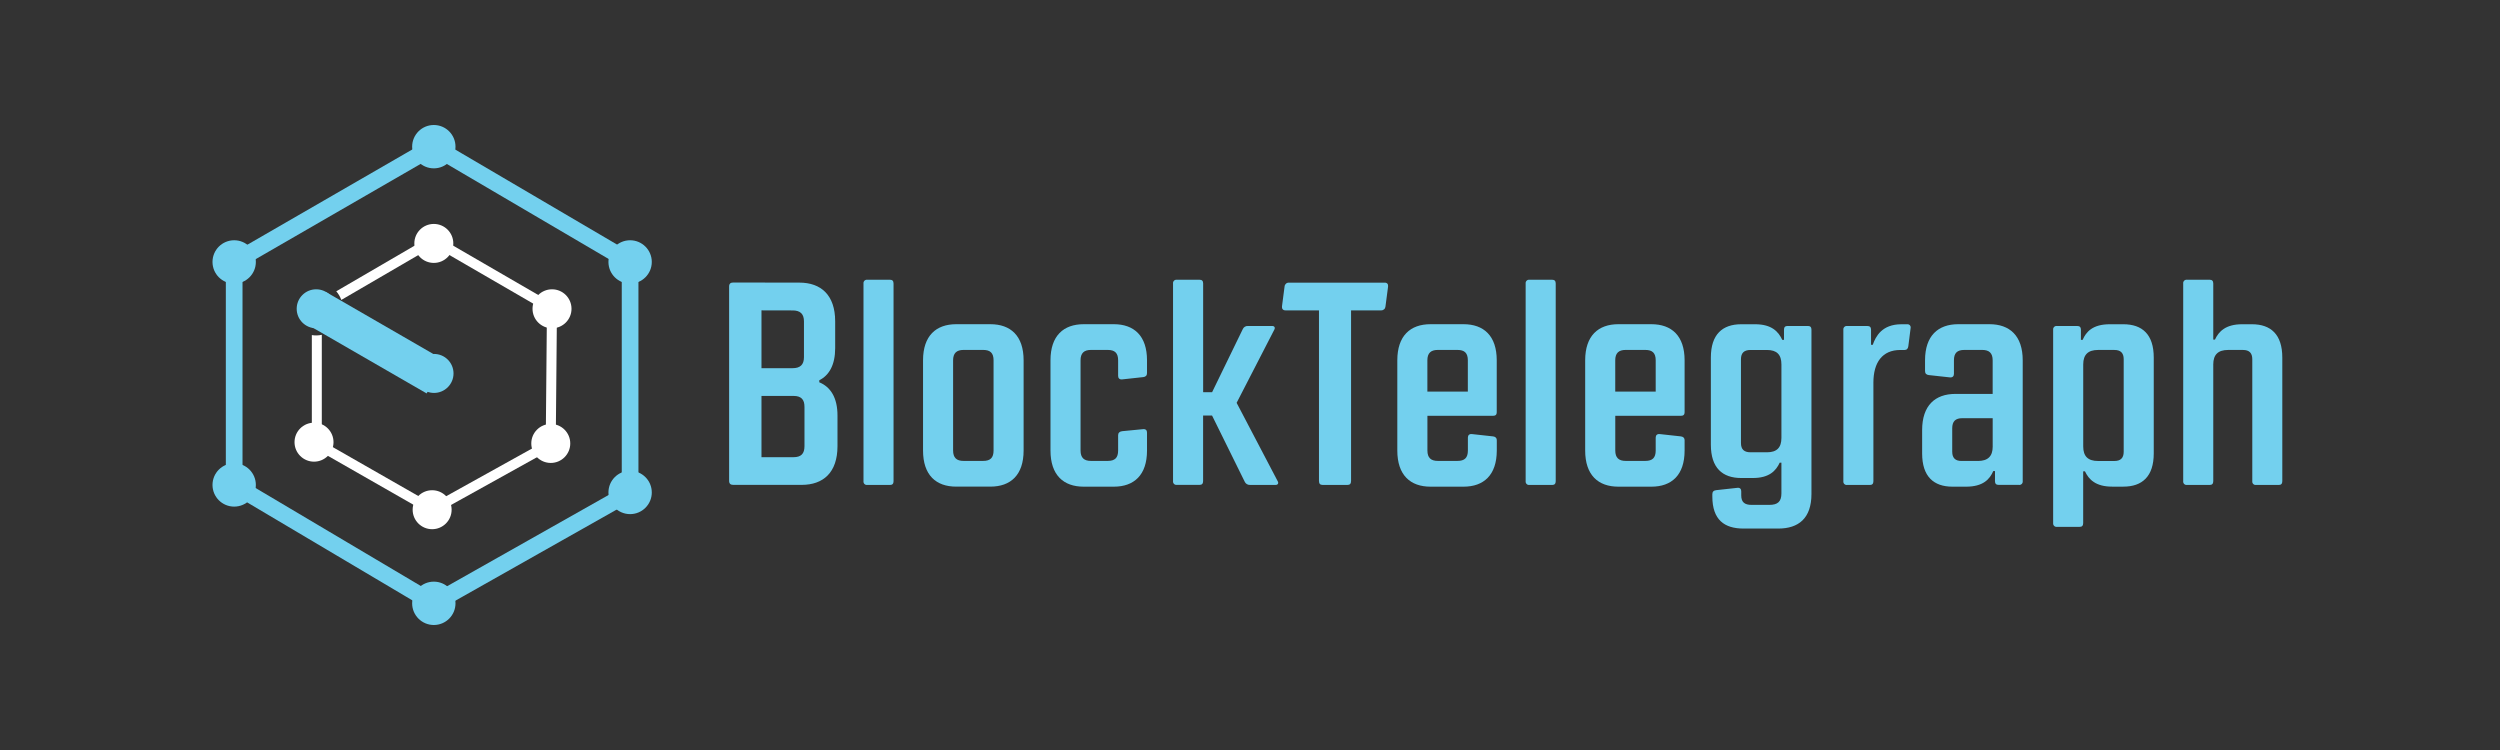 <svg width="200" height="60" viewBox="0 0 200 60" fill="none" xmlns="http://www.w3.org/2000/svg">
<rect x="0" y="0" width="200" height="60" fill="#333333" stroke="none"/>
<g clip-path="url(#clip0)">
<path d="M63.947 22.609C65.68 22.609 66.814 23.604 66.814 25.707V27.855C66.814 29.195 66.328 30.028 65.543 30.421V30.583C66.444 30.953 66.999 31.809 66.999 33.242V35.693C66.999 37.797 65.867 38.79 64.132 38.79H58.653C58.445 38.79 58.329 38.693 58.329 38.467V22.925C58.329 22.694 58.445 22.602 58.653 22.602L63.947 22.609ZM60.918 24.829V29.454H63.415C64.016 29.454 64.317 29.176 64.317 28.579V25.709C64.317 25.108 64.016 24.835 63.415 24.835L60.918 24.829ZM63.484 31.673H60.918V36.575H63.484C64.085 36.575 64.358 36.297 64.358 35.7V32.553C64.363 31.952 64.085 31.674 63.484 31.674V31.673Z" fill="#73D0EE"/>
<path d="M71.484 38.495C71.484 38.703 71.387 38.796 71.207 38.796H69.38C69.34 38.801 69.298 38.797 69.259 38.784C69.22 38.771 69.185 38.749 69.156 38.72C69.127 38.691 69.105 38.655 69.092 38.616C69.078 38.577 69.074 38.536 69.079 38.495V22.68C69.074 22.64 69.079 22.598 69.092 22.559C69.105 22.521 69.127 22.485 69.156 22.456C69.185 22.427 69.221 22.405 69.26 22.392C69.298 22.379 69.34 22.375 69.38 22.38H71.205C71.389 22.38 71.483 22.477 71.483 22.68L71.484 38.495Z" fill="#73D0EE"/>
<path d="M73.843 36.044V28.826C73.843 26.861 74.883 25.936 76.501 25.936H79.23C80.848 25.936 81.889 26.861 81.889 28.826V36.041C81.889 38.005 80.848 38.93 79.23 38.93H76.501C74.884 38.934 73.843 38.009 73.843 36.044ZM76.248 28.826V36.041C76.248 36.618 76.526 36.873 77.08 36.873H78.653C79.231 36.873 79.485 36.618 79.485 36.041V28.826C79.485 28.248 79.231 27.994 78.653 27.994H77.08C76.526 27.997 76.248 28.252 76.248 28.826Z" fill="#73D0EE"/>
<path d="M89.103 38.934H86.698C85.079 38.934 84.039 38.009 84.039 36.044V28.826C84.039 26.861 85.079 25.936 86.698 25.936H89.103C90.721 25.936 91.761 26.861 91.761 28.826V29.844C91.761 30.052 91.646 30.144 91.461 30.168L89.773 30.352C89.565 30.375 89.45 30.255 89.45 30.074V28.826C89.45 28.248 89.195 27.994 88.617 27.994H87.277C86.722 27.994 86.444 28.248 86.444 28.826V36.041C86.444 36.618 86.722 36.873 87.277 36.873H88.617C89.2 36.873 89.45 36.618 89.45 36.041V34.819C89.45 34.634 89.565 34.517 89.773 34.495L91.438 34.333C91.669 34.309 91.761 34.43 91.761 34.611V36.044C91.762 38.009 90.721 38.934 89.103 38.934Z" fill="#73D0EE"/>
<path d="M98.93 32.226L102.213 38.492C102.31 38.654 102.237 38.793 102.051 38.793H99.994C99.907 38.797 99.821 38.775 99.747 38.73C99.673 38.684 99.614 38.618 99.578 38.539L96.965 33.244H96.248V38.489C96.248 38.697 96.151 38.79 95.97 38.79H94.144C94.103 38.796 94.062 38.791 94.023 38.778C93.984 38.765 93.949 38.743 93.92 38.714C93.891 38.685 93.868 38.649 93.855 38.61C93.842 38.572 93.838 38.53 93.843 38.489V22.68C93.838 22.64 93.842 22.598 93.856 22.559C93.869 22.521 93.891 22.485 93.92 22.456C93.949 22.427 93.984 22.405 94.023 22.392C94.062 22.379 94.103 22.375 94.144 22.38H95.974C96.159 22.38 96.252 22.477 96.252 22.68V31.374H96.969L99.42 26.334C99.453 26.253 99.512 26.184 99.587 26.139C99.662 26.093 99.749 26.072 99.836 26.079H101.779C101.964 26.079 102.034 26.218 101.941 26.38L98.93 32.226Z" fill="#73D0EE"/>
<path d="M102.837 24.83C102.629 24.83 102.537 24.691 102.559 24.506L102.767 22.911C102.775 22.826 102.816 22.748 102.88 22.692C102.945 22.636 103.028 22.607 103.114 22.611H110.767C110.975 22.611 111.068 22.727 111.045 22.935L110.836 24.53C110.828 24.615 110.788 24.694 110.723 24.75C110.658 24.805 110.575 24.834 110.489 24.83H108.085V38.472C108.085 38.703 107.988 38.795 107.784 38.795H105.819C105.611 38.795 105.518 38.698 105.518 38.472V24.83H102.837Z" fill="#73D0EE"/>
<path d="M117.08 38.934H114.444C112.825 38.934 111.785 38.009 111.785 36.044V28.826C111.785 26.861 112.825 25.936 114.444 25.936H117.08C118.698 25.936 119.739 26.861 119.739 28.826V32.988C119.739 33.173 119.642 33.265 119.439 33.265H114.193V36.041C114.193 36.618 114.471 36.873 115.026 36.873H116.598C117.176 36.873 117.431 36.618 117.431 36.041V35.004C117.431 34.819 117.546 34.703 117.754 34.726L119.442 34.911C119.627 34.934 119.743 35.026 119.743 35.234V36.043C119.74 38.009 118.699 38.934 117.08 38.934ZM114.19 31.327H117.427V28.826C117.427 28.248 117.172 27.994 116.594 27.994H115.023C114.468 27.994 114.19 28.248 114.19 28.826V31.327Z" fill="#73D0EE"/>
<path d="M124.457 38.495C124.457 38.703 124.36 38.796 124.179 38.796H122.353C122.312 38.801 122.271 38.797 122.232 38.784C122.193 38.771 122.158 38.749 122.129 38.72C122.1 38.691 122.078 38.655 122.064 38.616C122.051 38.577 122.047 38.536 122.052 38.495V22.68C122.047 22.64 122.051 22.598 122.065 22.559C122.078 22.521 122.1 22.485 122.129 22.456C122.158 22.427 122.193 22.405 122.232 22.392C122.271 22.379 122.312 22.375 122.353 22.38H124.179C124.364 22.38 124.457 22.477 124.457 22.68V38.495Z" fill="#73D0EE"/>
<path d="M132.109 38.934H129.473C127.855 38.934 126.814 38.009 126.814 36.044V28.826C126.814 26.861 127.855 25.936 129.473 25.936H132.109C133.728 25.936 134.768 26.861 134.768 28.826V32.988C134.768 33.173 134.671 33.265 134.468 33.265H129.222V36.041C129.222 36.618 129.5 36.873 130.055 36.873H131.624C132.202 36.873 132.456 36.618 132.456 36.041V35.004C132.456 34.819 132.572 34.703 132.78 34.726L134.468 34.911C134.652 34.934 134.768 35.026 134.768 35.234V36.043C134.769 38.009 133.729 38.934 132.109 38.934ZM129.22 31.327H132.456V28.826C132.456 28.248 132.202 27.994 131.624 27.994H130.051C129.496 27.994 129.219 28.248 129.219 28.826L129.22 31.327Z" fill="#73D0EE"/>
<path d="M142.376 37.015C142.075 37.663 141.543 38.241 140.225 38.241H139.298C137.795 38.241 136.869 37.431 136.869 35.582V28.599C136.869 26.753 137.794 25.94 139.298 25.94H140.407C141.748 25.94 142.28 26.541 142.58 27.188H142.719V26.379C142.719 26.171 142.816 26.078 142.996 26.078H144.64C144.825 26.078 144.917 26.175 144.917 26.379V39.511C144.917 41.476 143.877 42.285 142.258 42.285H139.484C137.958 42.285 136.987 41.592 136.987 39.719V39.535C136.987 39.327 137.102 39.233 137.31 39.211L138.997 39.026C139.205 39.003 139.299 39.124 139.299 39.304V39.628C139.299 40.182 139.576 40.391 140.131 40.391H141.541C142.212 40.391 142.513 40.137 142.513 39.467V37.015H142.376ZM139.277 35.443C139.277 35.952 139.532 36.183 140.04 36.183H141.358C142.144 36.183 142.514 35.813 142.514 35.027V29.154C142.514 28.369 142.144 27.998 141.358 27.998H140.04C139.531 27.998 139.277 28.23 139.277 28.739V35.443Z" fill="#73D0EE"/>
<path d="M147.764 26.079H149.383C149.59 26.079 149.683 26.176 149.683 26.38V27.583H149.822C150.053 26.913 150.562 25.941 152.11 25.941H152.573C152.612 25.936 152.652 25.941 152.69 25.955C152.727 25.969 152.761 25.991 152.788 26.02C152.815 26.05 152.835 26.085 152.846 26.123C152.857 26.162 152.858 26.202 152.85 26.241L152.666 27.698C152.642 27.883 152.55 27.999 152.365 27.999H152.023C150.589 27.999 149.872 28.993 149.872 30.612V38.496C149.872 38.704 149.775 38.797 149.594 38.797H147.768C147.727 38.802 147.686 38.798 147.647 38.785C147.609 38.771 147.573 38.749 147.544 38.72C147.515 38.691 147.493 38.656 147.48 38.617C147.467 38.578 147.463 38.537 147.468 38.496V26.379C147.463 26.339 147.467 26.298 147.48 26.26C147.493 26.221 147.515 26.186 147.544 26.158C147.572 26.129 147.607 26.107 147.645 26.093C147.683 26.08 147.724 26.075 147.764 26.079Z" fill="#73D0EE"/>
<path d="M159.6 37.686H159.461C159.183 38.333 158.652 38.934 157.288 38.934H156.2C154.697 38.934 153.771 38.125 153.771 36.276V34.403C153.771 32.438 154.812 31.513 156.43 31.513H159.413V28.826C159.413 28.248 159.135 27.994 158.581 27.994H157.147C156.569 27.994 156.315 28.248 156.315 28.826V29.913C156.315 30.098 156.199 30.214 155.991 30.191L154.304 30.006C154.119 29.983 154.003 29.891 154.003 29.683V28.826C154.003 26.861 155.043 25.936 156.661 25.936H159.159C160.777 25.936 161.817 26.861 161.817 28.826V38.491C161.823 38.532 161.818 38.573 161.805 38.612C161.792 38.651 161.77 38.686 161.741 38.715C161.712 38.744 161.677 38.766 161.638 38.78C161.599 38.793 161.558 38.797 161.517 38.792H159.899C159.691 38.792 159.598 38.695 159.598 38.491L159.6 37.686ZM159.415 35.721V33.455H156.987C156.432 33.455 156.178 33.709 156.178 34.264V36.137C156.178 36.646 156.432 36.877 156.918 36.877H158.24C159.025 36.877 159.417 36.507 159.417 35.723L159.415 35.721Z" fill="#73D0EE"/>
<path d="M166.654 37.709V41.848C166.654 42.056 166.557 42.148 166.377 42.148H164.553C164.513 42.154 164.471 42.15 164.432 42.136C164.394 42.123 164.358 42.101 164.329 42.072C164.3 42.043 164.278 42.008 164.265 41.969C164.251 41.93 164.247 41.889 164.252 41.848V26.379C164.247 26.338 164.251 26.297 164.264 26.258C164.278 26.219 164.3 26.184 164.329 26.155C164.358 26.126 164.393 26.104 164.432 26.09C164.471 26.077 164.513 26.073 164.553 26.078H166.172C166.379 26.078 166.473 26.175 166.473 26.379V27.188H166.612C166.889 26.541 167.421 25.94 168.785 25.94H169.872C171.374 25.94 172.3 26.749 172.3 28.599V36.273C172.3 38.118 171.375 38.931 169.872 38.931H168.97C167.652 38.931 167.097 38.353 166.797 37.705L166.654 37.709ZM169.896 28.738C169.896 28.229 169.641 27.997 169.156 27.997H167.838C167.052 27.997 166.658 28.368 166.658 29.154V35.723C166.658 36.509 167.047 36.879 167.838 36.879H169.156C169.641 36.879 169.896 36.648 169.896 36.139V28.738Z" fill="#73D0EE"/>
<path d="M177.197 27.166C177.498 26.518 178.052 25.94 179.37 25.94H180.155C181.658 25.94 182.584 26.749 182.584 28.599V38.495C182.584 38.703 182.487 38.796 182.306 38.796H180.483C180.442 38.801 180.401 38.797 180.362 38.784C180.323 38.77 180.288 38.748 180.259 38.719C180.23 38.69 180.208 38.655 180.195 38.616C180.182 38.577 180.177 38.536 180.183 38.495V28.738C180.183 28.229 179.928 27.997 179.442 27.997H178.24C177.454 27.997 177.061 28.368 177.061 29.154V38.494C177.061 38.702 176.963 38.795 176.783 38.795H174.957C174.916 38.8 174.874 38.796 174.835 38.783C174.797 38.77 174.761 38.748 174.732 38.719C174.703 38.69 174.681 38.654 174.668 38.615C174.654 38.576 174.65 38.535 174.656 38.494V22.68C174.65 22.64 174.655 22.598 174.668 22.559C174.681 22.521 174.703 22.485 174.733 22.456C174.762 22.427 174.797 22.405 174.836 22.392C174.875 22.379 174.916 22.375 174.957 22.38H176.783C176.967 22.38 177.061 22.477 177.061 22.68V27.166H177.197Z" fill="#73D0EE"/>
<path d="M50.409 22.689C51.366 22.689 52.143 21.913 52.143 20.955C52.143 19.997 51.366 19.221 50.409 19.221C49.451 19.221 48.675 19.997 48.675 20.955C48.675 21.913 49.451 22.689 50.409 22.689Z" fill="#73D0EE"/>
<path d="M34.706 13.468C35.663 13.468 36.44 12.691 36.44 11.734C36.44 10.776 35.663 10 34.706 10C33.748 10 32.972 10.776 32.972 11.734C32.972 12.691 33.748 13.468 34.706 13.468Z" fill="#73D0EE"/>
<path d="M18.734 22.689C19.692 22.689 20.468 21.913 20.468 20.955C20.468 19.997 19.692 19.221 18.734 19.221C17.776 19.221 17 19.997 17 20.955C17 21.913 17.776 22.689 18.734 22.689Z" fill="#73D0EE"/>
<path d="M18.734 40.529C19.692 40.529 20.468 39.753 20.468 38.795C20.468 37.838 19.692 37.061 18.734 37.061C17.776 37.061 17 37.838 17 38.795C17 39.753 17.776 40.529 18.734 40.529Z" fill="#73D0EE"/>
<path d="M34.706 50C35.663 50 36.44 49.224 36.44 48.266C36.44 47.309 35.663 46.532 34.706 46.532C33.748 46.532 32.972 47.309 32.972 48.266C32.972 49.224 33.748 50 34.706 50Z" fill="#73D0EE"/>
<path d="M50.409 41.13C51.366 41.13 52.143 40.354 52.143 39.397C52.143 38.439 51.366 37.663 50.409 37.663C49.451 37.663 48.675 38.439 48.675 39.397C48.675 40.354 49.451 41.13 50.409 41.13Z" fill="#73D0EE"/>
<path d="M34.706 21.033C35.567 21.033 36.265 20.335 36.265 19.474C36.265 18.613 35.567 17.915 34.706 17.915C33.844 17.915 33.147 18.613 33.147 19.474C33.147 20.335 33.844 21.033 34.706 21.033Z" fill="white"/>
<path d="M34.571 42.336C35.432 42.336 36.13 41.638 36.13 40.777C36.13 39.916 35.432 39.218 34.571 39.218C33.71 39.218 33.012 39.916 33.012 40.777C33.012 41.638 33.71 42.336 34.571 42.336Z" fill="white"/>
<path d="M44.062 37.035C44.923 37.035 45.621 36.337 45.621 35.476C45.621 34.615 44.923 33.917 44.062 33.917C43.201 33.917 42.503 34.615 42.503 35.476C42.503 36.337 43.201 37.035 44.062 37.035Z" fill="white"/>
<path d="M44.162 26.262C45.023 26.262 45.721 25.564 45.721 24.703C45.721 23.842 45.023 23.144 44.162 23.144C43.3 23.144 42.602 23.842 42.602 24.703C42.602 25.564 43.3 26.262 44.162 26.262Z" fill="white"/>
<path d="M25.122 36.933C25.983 36.933 26.681 36.235 26.681 35.374C26.681 34.513 25.983 33.815 25.122 33.815C24.261 33.815 23.562 34.513 23.562 35.374C23.562 36.235 24.261 36.933 25.122 36.933Z" fill="white"/>
<path d="M34.723 31.434C35.584 31.434 36.282 30.736 36.282 29.875C36.282 29.014 35.584 28.316 34.723 28.316C33.862 28.316 33.164 29.014 33.164 29.875C33.164 30.736 33.862 31.434 34.723 31.434Z" fill="#73D0EE"/>
<path d="M25.294 26.262C26.155 26.262 26.853 25.564 26.853 24.703C26.853 23.842 26.155 23.144 25.294 23.144C24.433 23.144 23.735 23.842 23.735 24.703C23.735 25.564 24.433 26.262 25.294 26.262Z" fill="#73D0EE"/>
<path d="M43.756 24.696L43.658 35.497L44.459 35.504L44.557 24.704L43.756 24.696Z" fill="white"/>
<path d="M34.904 18.871L34.503 19.564L43.96 25.045L44.361 24.353L34.904 18.871Z" fill="white"/>
<path d="M43.868 35.156L34.377 40.428L34.766 41.128L44.257 35.856L43.868 35.156Z" fill="white"/>
<path d="M25.546 35.154L25.148 35.848L34.372 41.122L34.769 40.427L25.546 35.154Z" fill="white"/>
<path d="M25.348 24.672L34.882 30.176" stroke="#73D0EE" stroke-width="3" stroke-miterlimit="10"/>
<path d="M19.401 20.955H18.067V38.795H19.401V20.955Z" fill="#73D0EE"/>
<path d="M34.371 11.157L18.4 20.378L19.067 21.533L35.038 12.312L34.371 11.157Z" fill="#73D0EE"/>
<path d="M35.043 11.157L34.367 12.308L50.071 21.528L50.746 20.377L35.043 11.157Z" fill="#73D0EE"/>
<path d="M51.075 20.955H49.741V39.395H51.075V20.955Z" fill="#73D0EE"/>
<path d="M50.08 38.813L34.377 47.683L35.033 48.845L50.736 39.974L50.08 38.813Z" fill="#73D0EE"/>
<path d="M19.076 38.227L18.395 39.374L34.366 48.846L35.047 47.698L19.076 38.227Z" fill="#73D0EE"/>
<path d="M24.947 26.808V35.504H25.744V26.786C25.481 26.845 25.209 26.852 24.943 26.806L24.947 26.808Z" fill="white"/>
<path d="M34.905 19.567L34.502 18.875L26.901 23.303C27.078 23.506 27.215 23.741 27.305 23.995L34.905 19.567Z" fill="white"/>
</g>
<defs>
<clipPath id="clip0">
<rect width="165.584" height="40" fill="white" transform="translate(17 10)"/>
</clipPath>
</defs>
</svg>
